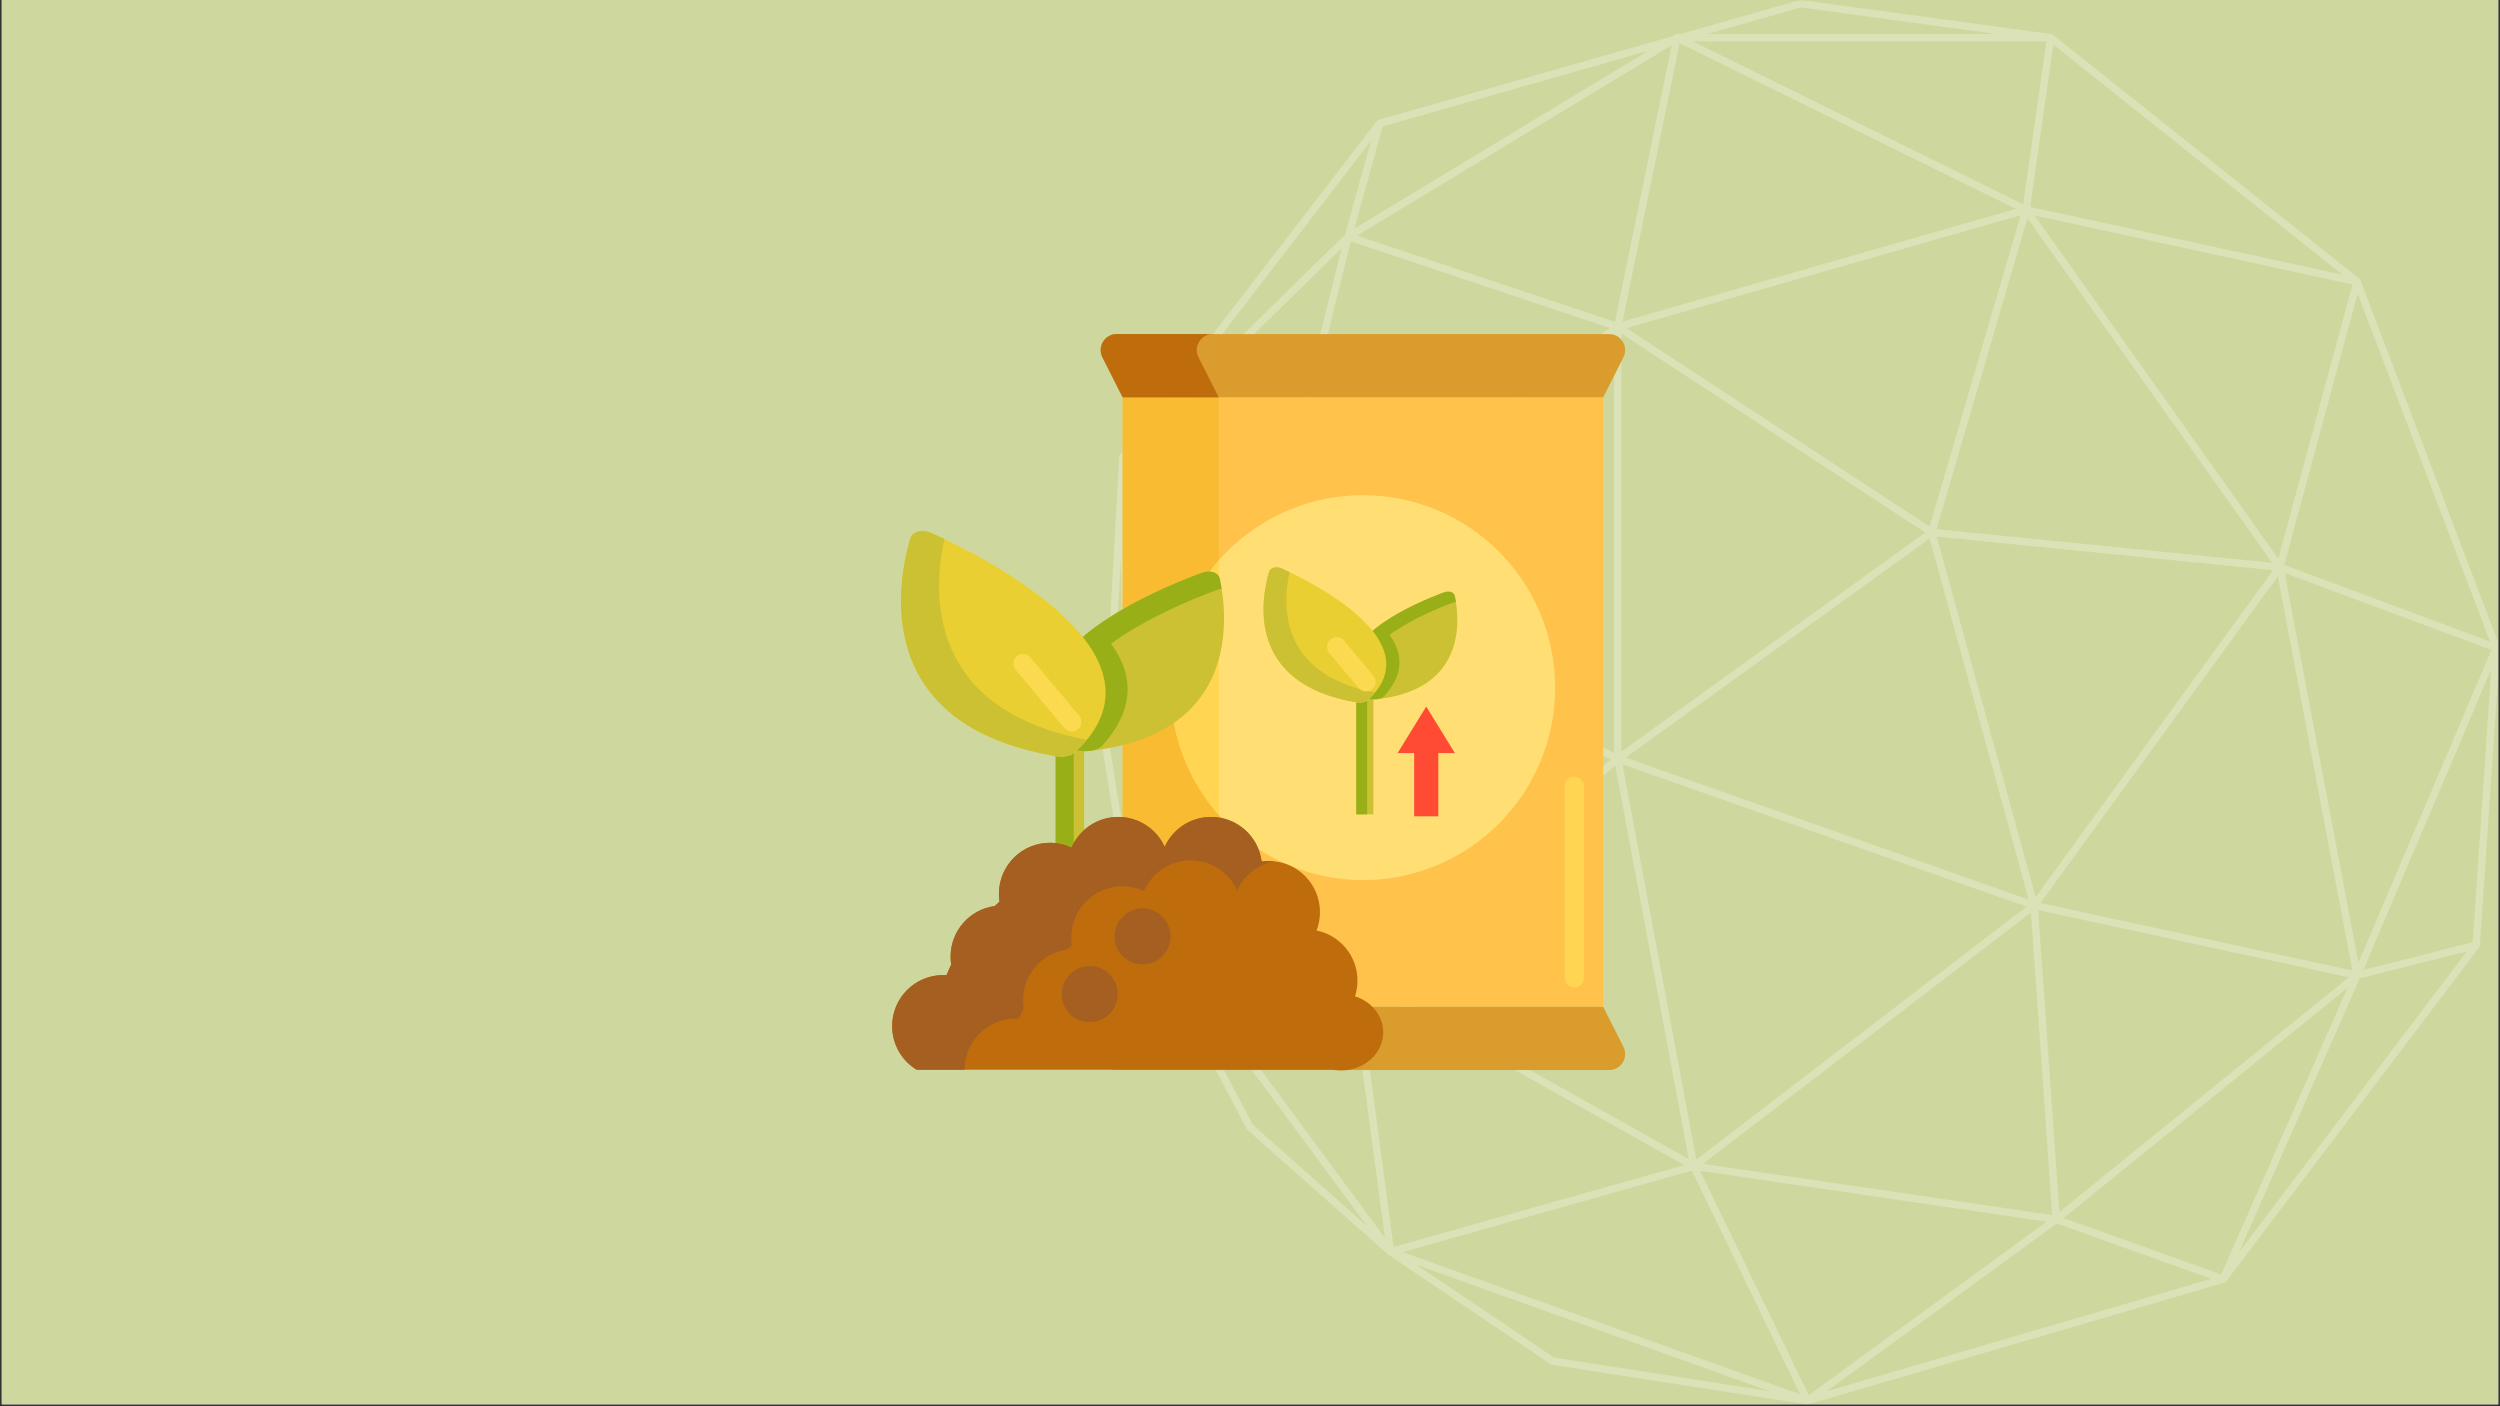 <svg xmlns="http://www.w3.org/2000/svg" xmlns:xlink="http://www.w3.org/1999/xlink" width="800" zoomAndPan="magnify" viewBox="0 0 600 337.5" height="450" preserveAspectRatio="xMidYMid meet" version="1.0"><rect x="0" y="0" width="600" height="337.5" fill="#333333" stroke="none"/><defs><filter x="0%" y="0%" width="100%" height="100%" id="4fd810edca"><feColorMatrix values="0 0 0 0 1 0 0 0 0 1 0 0 0 0 1 0 0 0 1 0" color-interpolation-filters="sRGB"/></filter><clipPath id="64e454ff4c"><path d="M 0.445 0 L 599.555 0 L 599.555 337 L 0.445 337 Z M 0.445 0 " clip-rule="nonzero"/></clipPath><clipPath id="765e4c98c5"><path d="M 264 0 L 599.555 0 L 599.555 337 L 264 337 Z M 264 0 " clip-rule="nonzero"/></clipPath><mask id="684714eaf1"><g filter="url(#4fd810edca)"><rect x="-60" width="720" fill="#000000" y="-33.75" height="405" fill-opacity="0.267"/></g></mask><clipPath id="266ec64934"><path d="M 0.621 0 L 335.555 0 L 335.555 337 L 0.621 337 Z M 0.621 0 " clip-rule="nonzero"/></clipPath><clipPath id="274d13c594"><rect x="0" width="336" y="0" height="337"/></clipPath><clipPath id="b563beb616"><path d="M 264 80.168 L 390.918 80.168 L 390.918 96 L 264 96 Z M 264 80.168 " clip-rule="nonzero"/></clipPath><clipPath id="51da979cd0"><path d="M 264 241 L 390.918 241 L 390.918 256.906 L 264 256.906 Z M 264 241 " clip-rule="nonzero"/></clipPath><clipPath id="5c48d2b681"><path d="M 264 80.168 L 293 80.168 L 293 96 L 264 96 Z M 264 80.168 " clip-rule="nonzero"/></clipPath><clipPath id="170ecde5ab"><path d="M 214 196 L 332 196 L 332 256.906 L 214 256.906 Z M 214 196 " clip-rule="nonzero"/></clipPath><clipPath id="b798458599"><path d="M 214 196 L 306 196 L 306 256.906 L 214 256.906 Z M 214 196 " clip-rule="nonzero"/></clipPath></defs><g clip-path="url(#64e454ff4c)"><path fill="#ffffff" d="M 0.445 0 L 599.555 0 L 599.555 344.488 L 0.445 344.488 Z M 0.445 0 " fill-opacity="1" fill-rule="nonzero"/><path fill="#ffffff" d="M 0.445 0 L 599.555 0 L 599.555 337 L 0.445 337 Z M 0.445 0 " fill-opacity="1" fill-rule="nonzero"/><path fill="#ced89e" d="M 0.445 0 L 599.555 0 L 599.555 337 L 0.445 337 Z M 0.445 0 " fill-opacity="1" fill-rule="nonzero"/></g><g clip-path="url(#765e4c98c5)"><g mask="url(#684714eaf1)"><g transform="matrix(1, 0, 0, 1, 264, 0)"><g clip-path="url(#274d13c594)"><g clip-path="url(#266ec64934)"><path fill="#ffffff" d="M 336 155.543 C 336.008 155.418 335.984 155.301 335.945 155.191 C 335.941 155.184 335.945 155.176 335.941 155.172 L 302.508 67.289 C 302.504 67.273 302.492 67.27 302.488 67.258 C 302.43 67.129 302.355 67.004 302.238 66.914 L 228.711 8.371 C 228.598 8.277 228.457 8.211 228.301 8.184 C 228.289 8.18 228.277 8.18 228.27 8.18 L 168.254 0.008 C 168.137 -0.004 168.012 0.004 167.895 0.035 L 139.289 8.172 L 138.477 8.172 C 138.312 8.172 138.16 8.215 138.023 8.297 C 138.023 8.297 138.023 8.297 138.02 8.297 L 137.293 8.738 L 66.891 28.766 C 66.867 28.773 66.852 28.793 66.832 28.801 C 66.738 28.836 66.652 28.887 66.574 28.953 C 66.543 28.98 66.508 29 66.48 29.031 C 66.465 29.051 66.445 29.055 66.434 29.074 L 4.777 109.188 C 4.758 109.211 4.754 109.238 4.738 109.266 C 4.715 109.301 4.691 109.332 4.676 109.371 C 4.664 109.395 4.66 109.422 4.652 109.445 C 4.637 109.496 4.625 109.543 4.621 109.59 C 4.613 109.621 4.602 109.645 4.598 109.676 L 0.715 180.129 C 0.711 180.191 0.715 180.254 0.727 180.316 L 6.41 215.949 C 6.418 215.996 6.441 216.035 6.457 216.082 C 6.465 216.113 6.461 216.145 6.477 216.172 C 6.477 216.18 6.484 216.184 6.488 216.191 C 6.492 216.203 6.492 216.211 6.496 216.223 L 35.203 270.945 C 35.25 271.039 35.316 271.125 35.398 271.195 L 69.066 300.988 C 69.117 301.051 69.18 301.102 69.246 301.148 L 108.176 327.41 C 108.285 327.48 108.406 327.527 108.535 327.551 L 169.609 337.055 L 169.621 337.059 C 169.625 337.059 169.625 337.059 169.633 337.059 C 169.676 337.066 169.723 337.07 169.766 337.07 C 169.766 337.07 169.766 337.07 169.77 337.07 C 169.828 337.07 169.891 337.062 169.949 337.051 C 169.949 337.051 169.949 337.051 169.953 337.047 C 169.953 337.047 169.957 337.047 169.957 337.047 C 169.957 337.047 169.961 337.047 169.961 337.047 C 169.965 337.043 169.973 337.043 169.977 337.043 C 169.98 337.043 169.984 337.043 169.98 337.043 C 169.98 337.043 169.984 337.043 169.984 337.043 L 169.988 337.039 C 169.992 337.039 169.992 337.039 169.992 337.039 C 169.992 337.039 169.992 337.039 169.996 337.039 C 169.996 337.039 169.996 337.035 170 337.035 C 170.004 337.035 170.004 337.035 170.008 337.031 L 269.812 307.836 C 269.852 307.828 269.871 307.789 269.906 307.773 C 270.004 307.73 270.078 307.676 270.152 307.602 C 270.188 307.57 270.238 307.562 270.266 307.523 L 330.984 227.371 C 331.082 227.242 331.125 227.098 331.145 226.945 C 331.145 226.93 331.16 226.918 331.164 226.898 Z M 329.453 226.141 L 303.195 232.789 L 333.895 160.621 Z M 222.895 215.918 L 126.129 181.836 L 199.109 129.23 Z M 199.113 126.391 L 126.34 78.742 L 220.961 51.645 Z M 198.074 127.812 L 125.129 180.391 L 125.129 80.055 Z M 123.371 180.695 L 40.586 140.023 L 123.371 80.148 Z M 141.301 278.199 L 62.383 233.938 L 123.66 183.73 Z M 125.395 183.445 L 222.363 217.598 L 143.113 278.32 Z M 223.426 219 L 228.539 291.609 L 144.695 279.32 Z M 224.555 215.309 L 200.812 128.781 L 281.547 136.855 Z M 282.672 138.297 L 300.578 232.934 L 225.691 216.734 Z M 302.012 231.066 L 284.312 137.504 L 333.949 155.988 Z M 282.797 134.105 L 224.285 51.703 L 300.602 68.27 Z M 281.324 135.066 L 200.77 127.008 L 222.59 52.348 Z M 125.402 77.18 L 139.109 10.344 L 219.824 50.141 Z M 123.59 77.277 L 61.676 56.555 L 137.211 10.844 Z M 122.348 78.715 L 40.32 138.047 L 60.215 57.922 Z M 38.391 138.523 L 6.754 109.703 L 57.992 59.582 Z M 58.809 56.324 L 13.797 100.355 L 65.078 33.723 Z M 37.836 140.402 L 8.082 211.598 L 6.391 111.746 Z M 38.648 143.016 L 59.613 232.73 L 8.449 215.281 Z M 40.164 141.777 L 122.633 182.293 L 61.363 232.5 Z M 140.227 279.617 L 70.461 299.285 L 61.938 235.707 Z M 142.039 280.934 L 168.035 334.637 L 72.613 300.508 Z M 170.098 334.855 L 144.023 281 L 227.23 293.199 Z M 230.25 290.891 L 225.148 218.414 L 299.715 234.547 Z M 299.418 237.051 L 269.098 305.887 L 231.258 292.34 Z M 302.32 234.824 L 328.074 228.309 L 273.398 300.484 Z M 284.219 135.59 L 301.832 70.445 L 333.609 153.98 Z M 228.805 10.695 L 298.191 65.941 L 223.238 49.672 Z M 168.199 1.777 L 215.168 8.172 L 145.723 8.172 Z M 227.141 9.93 L 221.555 49.035 L 142.25 9.93 Z M 61.031 54.887 L 67.848 30.324 L 131.586 12.191 Z M 2.473 180.133 L 5.008 134.133 L 6.184 203.398 Z M 36.684 269.984 L 13.391 225.574 L 64.07 294.227 Z M 9.652 217.551 L 60.031 234.73 L 68.398 297.129 Z M 75.996 303.586 L 160.73 333.891 L 108.992 325.836 Z M 229.633 293.625 L 266.723 306.91 L 174.355 333.93 Z M 229.633 293.625 " fill-opacity="1" fill-rule="nonzero"/></g></g></g></g></g><path fill="#ffc34c" d="M 269.441 95.367 L 384.762 95.367 L 384.762 241.625 L 269.441 241.625 Z M 269.441 95.367 " fill-opacity="1" fill-rule="nonzero"/><path fill="#ffd551" d="M 377.844 237.004 C 376.57 237.004 375.539 235.973 375.539 234.695 L 375.539 188.723 C 375.539 187.445 376.57 186.414 377.844 186.414 C 379.117 186.414 380.152 187.445 380.152 188.723 L 380.152 234.695 C 380.152 235.973 379.117 237.004 377.844 237.004 Z M 377.844 237.004 " fill-opacity="1" fill-rule="nonzero"/><path fill="#f9bb32" d="M 269.441 95.367 L 292.504 95.367 L 292.504 241.625 L 269.441 241.625 Z M 269.441 95.367 " fill-opacity="1" fill-rule="nonzero"/><path fill="#ffdf74" d="M 373.23 165.031 C 373.23 166.547 373.156 168.055 373.008 169.559 C 372.859 171.066 372.641 172.559 372.344 174.043 C 372.051 175.527 371.684 176.992 371.246 178.441 C 370.805 179.887 370.297 181.309 369.719 182.707 C 369.141 184.105 368.496 185.469 367.785 186.805 C 367.07 188.137 366.297 189.434 365.457 190.691 C 364.617 191.949 363.719 193.164 362.762 194.332 C 361.801 195.5 360.789 196.621 359.719 197.691 C 358.652 198.762 357.535 199.773 356.367 200.734 C 355.199 201.695 353.984 202.594 352.73 203.434 C 351.473 204.273 350.18 205.051 348.848 205.766 C 347.516 206.477 346.152 207.125 344.754 207.703 C 343.359 208.281 341.938 208.789 340.492 209.23 C 339.047 209.668 337.582 210.035 336.102 210.332 C 334.621 210.625 333.129 210.848 331.625 210.996 C 330.121 211.145 328.613 211.219 327.102 211.219 C 325.59 211.219 324.086 211.145 322.582 210.996 C 321.078 210.848 319.586 210.625 318.102 210.332 C 316.621 210.035 315.156 209.668 313.711 209.23 C 312.266 208.789 310.844 208.281 309.449 207.703 C 308.055 207.125 306.691 206.477 305.355 205.766 C 304.023 205.051 302.73 204.273 301.473 203.434 C 300.219 202.594 299.008 201.695 297.84 200.734 C 296.672 199.773 295.551 198.762 294.484 197.691 C 293.414 196.621 292.402 195.5 291.445 194.332 C 290.484 193.164 289.586 191.949 288.746 190.691 C 287.906 189.434 287.133 188.137 286.422 186.805 C 285.707 185.469 285.062 184.105 284.484 182.707 C 283.906 181.309 283.398 179.887 282.961 178.441 C 282.52 176.992 282.156 175.527 281.859 174.043 C 281.566 172.559 281.344 171.066 281.195 169.559 C 281.047 168.055 280.973 166.547 280.973 165.031 C 280.973 163.52 281.047 162.012 281.195 160.504 C 281.344 159 281.566 157.504 281.859 156.023 C 282.156 154.539 282.52 153.074 282.961 151.625 C 283.398 150.18 283.906 148.754 284.484 147.359 C 285.062 145.961 285.707 144.594 286.422 143.262 C 287.133 141.926 287.906 140.629 288.746 139.371 C 289.586 138.113 290.484 136.902 291.445 135.73 C 292.402 134.562 293.414 133.445 294.484 132.375 C 295.551 131.305 296.672 130.289 297.84 129.332 C 299.008 128.371 300.219 127.469 301.473 126.629 C 302.73 125.789 304.023 125.012 305.355 124.301 C 306.691 123.586 308.055 122.941 309.449 122.363 C 310.844 121.785 312.266 121.273 313.711 120.836 C 315.156 120.395 316.621 120.027 318.102 119.734 C 319.586 119.438 321.078 119.219 322.582 119.07 C 324.086 118.922 325.59 118.848 327.102 118.848 C 328.613 118.848 330.121 118.922 331.625 119.07 C 333.129 119.219 334.621 119.438 336.102 119.734 C 337.582 120.027 339.047 120.395 340.492 120.836 C 341.938 121.273 343.359 121.785 344.754 122.363 C 346.152 122.941 347.516 123.586 348.848 124.301 C 350.18 125.012 351.473 125.789 352.73 126.629 C 353.984 127.469 355.199 128.371 356.367 129.332 C 357.535 130.289 358.652 131.305 359.719 132.375 C 360.789 133.445 361.801 134.562 362.762 135.73 C 363.719 136.902 364.617 138.113 365.457 139.371 C 366.297 140.629 367.07 141.926 367.785 143.262 C 368.496 144.594 369.141 145.961 369.719 147.359 C 370.297 148.754 370.805 150.18 371.246 151.625 C 371.684 153.074 372.051 154.539 372.344 156.023 C 372.641 157.504 372.859 159 373.008 160.504 C 373.156 162.012 373.23 163.52 373.23 165.031 Z M 373.23 165.031 " fill-opacity="1" fill-rule="nonzero"/><path fill="#ffd551" d="M 292.504 134.488 C 285.328 142.629 280.973 153.32 280.973 165.031 C 280.973 176.742 285.328 187.438 292.504 195.578 Z M 292.504 134.488 " fill-opacity="1" fill-rule="nonzero"/><g clip-path="url(#b563beb616)"><path fill="#db9c2e" d="M 386.195 80.172 L 268.008 80.172 C 265.141 80.172 263.285 83.199 264.578 85.758 L 269.441 95.367 L 384.762 95.367 L 389.625 85.758 C 390.918 83.199 389.062 80.172 386.195 80.172 Z M 386.195 80.172 " fill-opacity="1" fill-rule="nonzero"/></g><g clip-path="url(#51da979cd0)"><path fill="#db9c2e" d="M 268.008 256.82 L 386.195 256.82 C 389.062 256.82 390.918 253.793 389.625 251.23 L 384.762 241.625 L 269.441 241.625 L 264.578 251.23 C 263.285 253.793 265.141 256.82 268.008 256.82 Z M 268.008 256.82 " fill-opacity="1" fill-rule="nonzero"/></g><path fill="#ccc033" d="M 253.348 158.527 L 260.184 158.527 L 260.184 240.254 L 253.348 240.254 Z M 253.348 158.527 " fill-opacity="1" fill-rule="nonzero"/><path fill="#99af17" d="M 253.348 158.527 L 257.695 158.527 L 257.695 240.254 L 253.348 240.254 Z M 253.348 158.527 " fill-opacity="1" fill-rule="nonzero"/><path fill="#ccc033" d="M 260.133 180.367 C 297.812 176.965 294.676 147.961 292.75 138.902 C 292.426 137.371 290.445 136.734 288.383 137.496 C 275.93 142.09 237.254 158.512 256.273 179.172 C 257.105 180.074 258.523 180.512 260.133 180.367 Z M 260.133 180.367 " fill-opacity="1" fill-rule="nonzero"/><path fill="#99af17" d="M 293.195 141.32 C 293.055 140.41 292.898 139.598 292.75 138.902 C 292.426 137.371 290.445 136.734 288.383 137.496 C 282.727 139.582 271.66 144.109 263.047 150.367 C 262.891 150.48 262.734 150.594 262.582 150.711 C 262.559 150.727 262.539 150.742 262.52 150.758 C 262.383 150.855 262.25 150.957 262.117 151.059 C 262.09 151.078 262.059 151.102 262.031 151.121 C 261.906 151.219 261.785 151.312 261.66 151.406 C 261.625 151.434 261.594 151.461 261.559 151.488 C 261.441 151.578 261.324 151.672 261.207 151.762 C 261.172 151.793 261.137 151.82 261.102 151.848 C 260.984 151.941 260.867 152.035 260.754 152.125 C 260.719 152.152 260.688 152.184 260.652 152.207 C 260.535 152.305 260.418 152.402 260.305 152.496 C 260.273 152.52 260.242 152.547 260.215 152.57 C 260.09 152.676 259.969 152.777 259.852 152.879 C 259.828 152.898 259.805 152.918 259.781 152.938 C 259.641 153.055 259.504 153.176 259.367 153.297 C 259.363 153.297 259.363 153.301 259.359 153.305 C 258.93 153.68 258.512 154.062 258.105 154.453 C 258.09 154.469 258.07 154.484 258.055 154.5 C 257.941 154.609 257.828 154.719 257.715 154.828 C 257.688 154.859 257.656 154.887 257.629 154.914 C 257.527 155.012 257.43 155.113 257.332 155.211 C 257.297 155.246 257.266 155.281 257.23 155.316 C 257.137 155.41 257.047 155.504 256.957 155.598 C 256.922 155.637 256.883 155.672 256.848 155.711 C 256.762 155.805 256.676 155.895 256.59 155.988 C 256.551 156.027 256.516 156.066 256.477 156.109 C 256.395 156.199 256.312 156.289 256.23 156.383 C 256.195 156.422 256.156 156.461 256.121 156.504 C 256.039 156.598 255.957 156.691 255.875 156.785 C 255.844 156.824 255.809 156.863 255.777 156.902 C 255.691 157 255.609 157.102 255.527 157.199 C 255.496 157.234 255.469 157.266 255.441 157.301 C 255.348 157.414 255.254 157.531 255.16 157.648 C 255.148 157.664 255.133 157.684 255.121 157.699 C 254.902 157.973 254.691 158.25 254.488 158.531 C 254.484 158.535 254.484 158.539 254.48 158.543 C 254.383 158.672 254.293 158.805 254.199 158.938 C 254.176 158.969 254.156 159.004 254.133 159.035 C 254.062 159.141 253.988 159.242 253.922 159.348 C 253.891 159.391 253.867 159.434 253.836 159.477 C 253.777 159.57 253.715 159.668 253.652 159.762 C 253.625 159.809 253.594 159.855 253.566 159.902 C 253.508 159.996 253.449 160.09 253.398 160.18 C 253.367 160.23 253.336 160.281 253.309 160.332 C 253.254 160.422 253.203 160.512 253.152 160.602 C 253.121 160.656 253.094 160.707 253.066 160.758 C 253.016 160.848 252.965 160.938 252.918 161.031 C 252.891 161.082 252.863 161.133 252.836 161.184 C 252.789 161.277 252.742 161.371 252.695 161.465 C 252.672 161.512 252.645 161.562 252.621 161.609 C 252.574 161.707 252.527 161.809 252.484 161.906 C 252.461 161.949 252.441 161.996 252.418 162.043 C 252.371 162.152 252.32 162.262 252.273 162.371 C 252.262 162.406 252.246 162.438 252.23 162.473 C 252.109 162.766 251.996 163.059 251.891 163.352 C 251.883 163.379 251.875 163.41 251.863 163.438 C 251.824 163.555 251.785 163.672 251.746 163.789 C 251.73 163.836 251.719 163.883 251.703 163.93 C 251.672 164.031 251.645 164.133 251.613 164.234 C 251.598 164.285 251.586 164.34 251.57 164.395 C 251.547 164.488 251.52 164.582 251.496 164.676 C 251.48 164.734 251.469 164.793 251.457 164.852 C 251.434 164.941 251.414 165.031 251.395 165.125 C 251.379 165.184 251.371 165.242 251.355 165.305 C 251.34 165.395 251.324 165.484 251.305 165.574 C 251.297 165.633 251.285 165.695 251.273 165.758 C 251.262 165.848 251.246 165.938 251.234 166.027 C 251.227 166.09 251.219 166.148 251.207 166.211 C 251.195 166.301 251.188 166.395 251.176 166.488 C 251.172 166.547 251.164 166.605 251.16 166.664 C 251.148 166.762 251.145 166.859 251.137 166.957 C 251.133 167.012 251.129 167.066 251.125 167.125 C 251.117 167.23 251.117 167.34 251.113 167.445 C 251.109 167.492 251.109 167.535 251.105 167.582 C 251.102 167.891 251.105 168.199 251.125 168.512 C 251.125 168.555 251.129 168.598 251.133 168.641 C 251.141 168.75 251.148 168.863 251.156 168.977 C 251.164 169.031 251.168 169.09 251.176 169.148 C 251.184 169.246 251.195 169.344 251.211 169.441 C 251.219 169.508 251.227 169.57 251.234 169.633 C 251.25 169.727 251.262 169.82 251.277 169.914 C 251.289 169.98 251.301 170.047 251.312 170.109 C 251.332 170.203 251.348 170.293 251.367 170.387 C 251.379 170.453 251.395 170.523 251.41 170.59 C 251.43 170.68 251.449 170.773 251.473 170.863 C 251.488 170.93 251.508 171 251.523 171.066 C 251.547 171.16 251.574 171.25 251.598 171.344 C 251.617 171.41 251.637 171.477 251.656 171.547 C 251.684 171.641 251.711 171.734 251.742 171.828 C 251.766 171.895 251.785 171.961 251.809 172.027 C 251.84 172.125 251.875 172.223 251.91 172.32 C 251.93 172.383 251.953 172.445 251.977 172.508 C 252.016 172.617 252.059 172.727 252.102 172.836 C 252.125 172.887 252.145 172.938 252.164 172.992 C 252.23 173.148 252.297 173.305 252.367 173.465 C 252.371 173.469 252.371 173.473 252.375 173.477 C 252.449 173.641 252.523 173.801 252.605 173.965 C 252.629 174.02 252.66 174.07 252.684 174.121 C 252.738 174.234 252.797 174.344 252.855 174.457 C 252.891 174.52 252.926 174.582 252.961 174.645 C 253.016 174.746 253.07 174.848 253.125 174.945 C 253.164 175.016 253.207 175.082 253.246 175.152 C 253.305 175.246 253.359 175.344 253.418 175.441 C 253.461 175.512 253.508 175.582 253.551 175.652 C 253.609 175.75 253.672 175.844 253.734 175.938 C 253.781 176.008 253.828 176.082 253.875 176.152 C 253.938 176.246 254.004 176.344 254.07 176.438 C 254.121 176.508 254.172 176.582 254.223 176.652 C 254.289 176.75 254.359 176.844 254.43 176.938 C 254.48 177.012 254.535 177.082 254.586 177.152 C 254.66 177.25 254.734 177.348 254.812 177.445 C 254.867 177.516 254.918 177.586 254.977 177.656 C 255.055 177.758 255.141 177.859 255.223 177.961 C 255.277 178.027 255.332 178.094 255.387 178.16 C 255.48 178.273 255.578 178.387 255.676 178.496 C 255.723 178.551 255.77 178.609 255.816 178.664 C 255.965 178.832 256.117 179.004 256.273 179.172 C 256.348 179.25 256.426 179.324 256.508 179.398 C 256.547 179.43 256.586 179.461 256.625 179.492 C 256.668 179.527 256.715 179.559 256.758 179.59 C 256.812 179.629 256.867 179.668 256.926 179.703 C 256.949 179.719 256.977 179.734 257 179.75 C 257.176 179.852 257.359 179.949 257.559 180.031 C 258.414 180.117 259.285 180.191 260.176 180.254 C 260.574 180.281 260.961 180.273 261.332 180.242 C 261.457 180.23 261.582 180.219 261.703 180.203 C 262.969 180.035 264.043 179.527 264.742 178.734 C 272.723 169.703 271.793 161.508 266.641 154.48 C 275.254 148.227 286.312 143.699 291.969 141.613 C 292.387 141.461 292.797 141.363 293.195 141.32 Z M 293.195 141.32 " fill-opacity="1" fill-rule="nonzero"/><path fill="#eacf32" d="M 253.438 181.484 C 208.992 174.027 215.344 139.863 218.453 129.277 C 218.977 127.488 221.387 126.914 223.766 128.004 C 238.141 134.594 282.59 157.605 258.133 180.414 C 257.062 181.414 255.34 181.805 253.438 181.484 Z M 253.438 181.484 " fill-opacity="1" fill-rule="nonzero"/><path fill="#ccc033" d="M 226.652 129.359 C 225.598 128.852 224.625 128.398 223.766 128.004 C 221.387 126.914 218.977 127.488 218.453 129.277 C 215.344 139.863 208.992 174.027 253.438 181.484 C 255.34 181.801 257.062 181.414 258.133 180.414 C 259.152 179.461 260.051 178.508 260.84 177.559 C 222.484 170.297 223.777 142.426 226.652 129.359 Z M 226.652 129.359 " fill-opacity="1" fill-rule="nonzero"/><path fill="#fcda4f" d="M 257.203 175.559 C 256.543 175.559 255.891 175.273 255.434 174.727 L 243.746 160.734 C 242.93 159.754 243.059 158.301 244.035 157.48 C 245.016 156.664 246.469 156.793 247.285 157.773 L 258.973 171.766 C 259.789 172.746 259.66 174.199 258.68 175.02 C 258.25 175.379 257.727 175.559 257.203 175.559 Z M 257.203 175.559 " fill-opacity="1" fill-rule="nonzero"/><path fill="#ccc033" d="M 325.512 154.801 L 329.613 154.801 L 329.613 195.441 L 325.512 195.441 Z M 325.512 154.801 " fill-opacity="1" fill-rule="nonzero"/><path fill="#99af17" d="M 325.512 154.801 L 328.117 154.801 L 328.117 195.441 L 325.512 195.441 Z M 325.512 154.801 " fill-opacity="1" fill-rule="nonzero"/><path fill="#ccc033" d="M 329.582 167.906 C 352.188 165.863 350.305 148.461 349.148 143.027 C 348.953 142.105 347.766 141.727 346.531 142.184 C 339.059 144.938 315.855 154.793 327.266 167.188 C 327.766 167.73 328.613 167.992 329.582 167.906 Z M 329.582 167.906 " fill-opacity="1" fill-rule="nonzero"/><path fill="#99af17" d="M 349.418 144.477 C 349.332 143.93 349.238 143.441 349.148 143.027 C 348.953 142.105 347.766 141.727 346.531 142.184 C 343.137 143.434 336.496 146.152 331.328 149.906 C 331.234 149.973 331.141 150.043 331.051 150.109 C 331.035 150.121 331.023 150.129 331.012 150.137 C 330.93 150.199 330.852 150.258 330.77 150.32 C 330.754 150.332 330.734 150.344 330.719 150.359 C 330.645 150.414 330.57 150.473 330.496 150.527 C 330.477 150.547 330.457 150.562 330.438 150.578 C 330.363 150.633 330.297 150.688 330.227 150.742 C 330.203 150.758 330.184 150.777 330.16 150.793 C 330.09 150.848 330.023 150.902 329.953 150.961 C 329.934 150.977 329.914 150.992 329.895 151.008 C 329.824 151.066 329.754 151.125 329.684 151.184 C 329.664 151.195 329.648 151.211 329.629 151.227 C 329.555 151.289 329.484 151.348 329.41 151.41 C 329.398 151.422 329.383 151.434 329.371 151.445 C 329.285 151.52 329.203 151.59 329.121 151.66 C 329.121 151.664 329.117 151.664 329.117 151.664 C 328.859 151.891 328.609 152.121 328.363 152.355 C 328.355 152.363 328.344 152.371 328.336 152.383 C 328.266 152.449 328.199 152.516 328.129 152.582 C 328.113 152.598 328.094 152.617 328.078 152.633 C 328.02 152.691 327.957 152.75 327.898 152.809 C 327.879 152.832 327.859 152.852 327.836 152.871 C 327.785 152.93 327.73 152.984 327.676 153.043 C 327.652 153.062 327.633 153.086 327.609 153.109 C 327.559 153.164 327.504 153.219 327.453 153.273 C 327.434 153.301 327.41 153.324 327.387 153.348 C 327.336 153.402 327.289 153.457 327.238 153.512 C 327.215 153.535 327.195 153.562 327.176 153.586 C 327.125 153.641 327.074 153.699 327.027 153.754 C 327.008 153.777 326.984 153.801 326.969 153.824 C 326.918 153.883 326.867 153.941 326.816 154.004 C 326.801 154.023 326.781 154.043 326.766 154.062 C 326.711 154.133 326.652 154.203 326.598 154.27 C 326.59 154.281 326.582 154.293 326.574 154.301 C 326.441 154.465 326.316 154.633 326.195 154.801 C 326.191 154.805 326.191 154.805 326.188 154.809 C 326.133 154.887 326.074 154.965 326.02 155.047 C 326.008 155.066 325.996 155.082 325.98 155.102 C 325.938 155.164 325.895 155.23 325.852 155.293 C 325.836 155.316 325.82 155.344 325.805 155.367 C 325.766 155.426 325.73 155.484 325.691 155.539 C 325.676 155.566 325.656 155.598 325.641 155.625 C 325.605 155.68 325.57 155.734 325.539 155.793 C 325.52 155.82 325.504 155.852 325.484 155.883 C 325.453 155.934 325.422 155.988 325.391 156.043 C 325.375 156.074 325.355 156.105 325.34 156.137 C 325.309 156.191 325.281 156.246 325.25 156.301 C 325.234 156.332 325.219 156.363 325.203 156.395 C 325.176 156.449 325.145 156.504 325.117 156.559 C 325.102 156.59 325.09 156.621 325.074 156.648 C 325.047 156.707 325.02 156.766 324.988 156.824 C 324.977 156.852 324.965 156.879 324.953 156.906 C 324.922 156.973 324.895 157.039 324.867 157.105 C 324.855 157.125 324.848 157.145 324.84 157.164 C 324.766 157.34 324.699 157.516 324.637 157.695 C 324.629 157.711 324.625 157.727 324.617 157.742 C 324.594 157.812 324.57 157.887 324.547 157.957 C 324.539 157.984 324.531 158.012 324.523 158.039 C 324.504 158.102 324.484 158.16 324.469 158.223 C 324.461 158.254 324.453 158.285 324.441 158.316 C 324.426 158.375 324.414 158.43 324.398 158.488 C 324.391 158.52 324.383 158.555 324.375 158.59 C 324.359 158.645 324.348 158.699 324.336 158.754 C 324.328 158.789 324.324 158.824 324.316 158.863 C 324.305 158.914 324.293 158.969 324.285 159.023 C 324.277 159.062 324.27 159.098 324.266 159.133 C 324.258 159.188 324.25 159.242 324.242 159.297 C 324.234 159.332 324.23 159.371 324.227 159.406 C 324.219 159.461 324.215 159.516 324.207 159.574 C 324.203 159.609 324.199 159.645 324.195 159.68 C 324.191 159.738 324.188 159.797 324.184 159.852 C 324.18 159.887 324.176 159.922 324.176 159.953 C 324.172 160.02 324.172 160.082 324.168 160.148 C 324.168 160.176 324.164 160.203 324.164 160.23 C 324.16 160.414 324.164 160.598 324.176 160.785 C 324.176 160.812 324.18 160.84 324.18 160.863 C 324.184 160.93 324.191 161 324.195 161.066 C 324.199 161.102 324.203 161.133 324.207 161.168 C 324.211 161.227 324.219 161.285 324.227 161.348 C 324.23 161.383 324.238 161.422 324.242 161.461 C 324.25 161.516 324.258 161.57 324.266 161.629 C 324.273 161.668 324.281 161.707 324.289 161.746 C 324.297 161.801 324.309 161.855 324.32 161.91 C 324.328 161.953 324.336 161.992 324.344 162.031 C 324.359 162.086 324.371 162.145 324.383 162.199 C 324.395 162.238 324.402 162.277 324.414 162.32 C 324.426 162.375 324.441 162.43 324.457 162.484 C 324.469 162.523 324.48 162.566 324.492 162.605 C 324.508 162.664 324.527 162.719 324.543 162.777 C 324.559 162.816 324.57 162.855 324.582 162.895 C 324.602 162.953 324.625 163.012 324.645 163.07 C 324.656 163.109 324.672 163.148 324.684 163.184 C 324.711 163.25 324.734 163.312 324.762 163.379 C 324.773 163.41 324.785 163.441 324.797 163.473 C 324.836 163.566 324.879 163.664 324.922 163.758 C 324.922 163.762 324.922 163.762 324.926 163.766 C 324.969 163.863 325.016 163.961 325.062 164.059 C 325.078 164.09 325.094 164.121 325.109 164.152 C 325.145 164.219 325.18 164.285 325.215 164.352 C 325.234 164.391 325.254 164.43 325.277 164.465 C 325.309 164.527 325.34 164.586 325.375 164.648 C 325.398 164.688 325.422 164.73 325.445 164.77 C 325.48 164.828 325.516 164.887 325.551 164.945 C 325.574 164.984 325.602 165.031 325.629 165.07 C 325.664 165.129 325.703 165.184 325.738 165.242 C 325.766 165.285 325.797 165.328 325.824 165.371 C 325.863 165.43 325.902 165.484 325.941 165.543 C 325.969 165.586 326 165.629 326.031 165.672 C 326.07 165.727 326.113 165.785 326.156 165.844 C 326.188 165.887 326.219 165.93 326.25 165.973 C 326.293 166.031 326.34 166.09 326.387 166.145 C 326.418 166.188 326.449 166.23 326.484 166.273 C 326.531 166.336 326.582 166.395 326.633 166.457 C 326.664 166.496 326.695 166.535 326.73 166.574 C 326.785 166.645 326.844 166.711 326.902 166.777 C 326.934 166.812 326.961 166.844 326.988 166.879 C 327.078 166.98 327.168 167.082 327.262 167.184 C 327.309 167.23 327.355 167.277 327.406 167.32 C 327.426 167.336 327.449 167.355 327.477 167.375 C 327.5 167.395 327.527 167.414 327.555 167.434 C 327.586 167.457 327.621 167.48 327.652 167.504 C 327.668 167.512 327.684 167.52 327.699 167.531 C 327.805 167.594 327.914 167.648 328.035 167.699 C 328.547 167.75 329.07 167.797 329.605 167.832 C 329.844 167.852 330.074 167.844 330.301 167.824 C 330.375 167.816 330.449 167.812 330.52 167.805 C 331.281 167.703 331.926 167.398 332.348 166.922 C 337.133 161.504 336.574 156.586 333.484 152.367 C 338.652 148.617 345.289 145.902 348.68 144.648 C 348.934 144.559 349.18 144.504 349.418 144.477 Z M 349.418 144.477 " fill-opacity="1" fill-rule="nonzero"/><path fill="#eacf32" d="M 325.562 168.574 C 298.895 164.102 302.707 143.605 304.57 137.25 C 304.887 136.18 306.332 135.832 307.758 136.488 C 316.383 140.438 343.055 154.246 328.379 167.934 C 327.738 168.531 326.703 168.766 325.562 168.574 Z M 325.562 168.574 " fill-opacity="1" fill-rule="nonzero"/><path fill="#ccc033" d="M 309.492 137.301 C 308.859 136.996 308.277 136.723 307.762 136.488 C 306.332 135.832 304.887 136.18 304.574 137.25 C 302.707 143.605 298.898 164.102 325.566 168.578 C 326.703 168.77 327.738 168.535 328.379 167.934 C 328.992 167.363 329.531 166.793 330.004 166.219 C 306.992 161.863 307.766 145.141 309.492 137.301 Z M 309.492 137.301 " fill-opacity="1" fill-rule="nonzero"/><path fill="#fcda4f" d="M 327.824 165.941 C 327.164 165.941 326.508 165.66 326.051 165.113 L 319.043 156.719 C 318.223 155.738 318.355 154.285 319.332 153.465 C 320.309 152.648 321.762 152.777 322.578 153.758 L 329.59 162.152 C 330.406 163.133 330.277 164.586 329.301 165.406 C 328.867 165.766 328.344 165.941 327.824 165.941 Z M 327.824 165.941 " fill-opacity="1" fill-rule="nonzero"/><path fill="#ff4b34" d="M 349.176 180.742 L 342.297 169.582 L 335.418 180.742 L 339.395 180.742 L 339.395 195.914 L 345.195 195.914 L 345.195 180.742 Z M 349.176 180.742 " fill-opacity="1" fill-rule="nonzero"/><g clip-path="url(#5c48d2b681)"><path fill="#bf6c0d" d="M 291.074 80.172 L 268.008 80.172 C 265.141 80.172 263.285 83.199 264.582 85.758 L 269.441 95.367 L 292.508 95.367 L 287.645 85.758 C 286.348 83.199 288.207 80.172 291.074 80.172 Z M 291.074 80.172 " fill-opacity="1" fill-rule="nonzero"/></g><g clip-path="url(#170ecde5ab)"><path fill="#bf6c0d" d="M 331.973 247.746 C 331.973 243.754 329.145 240.359 325.203 239.105 C 325.586 237.918 325.793 236.656 325.793 235.34 C 325.793 229.398 321.57 224.449 315.969 223.328 C 316.5 221.953 316.793 220.461 316.793 218.902 C 316.793 212.133 311.316 206.648 304.555 206.648 C 303.957 206.648 303.371 206.691 302.797 206.777 C 302.039 200.738 296.895 196.066 290.66 196.066 C 285.707 196.066 281.449 199.012 279.52 203.246 C 277.594 199.012 273.332 196.066 268.383 196.066 C 263.359 196.066 259.051 199.094 257.164 203.422 C 255.586 202.684 253.832 202.27 251.977 202.27 C 245.219 202.27 239.738 207.754 239.738 214.523 C 239.738 215.164 239.789 215.793 239.883 216.406 C 239.492 216.75 239.102 217.098 238.719 217.453 C 232.746 218.262 228.141 223.387 228.141 229.59 C 228.141 230.246 228.191 230.887 228.289 231.512 C 227.887 232.344 227.512 233.191 227.164 234.051 C 226.895 234.031 226.625 234.02 226.352 234.02 C 219.594 234.02 214.117 239.508 214.117 246.273 C 214.117 250.703 216.465 254.582 219.98 256.734 L 319.891 256.734 C 320.523 256.848 321.18 256.906 321.848 256.906 C 322.52 256.906 323.172 256.848 323.809 256.734 L 324.156 256.734 C 324.16 256.711 324.16 256.688 324.164 256.664 C 328.641 255.715 331.973 252.086 331.973 247.746 Z M 331.973 247.746 " fill-opacity="1" fill-rule="nonzero"/></g><g clip-path="url(#b798458599)"><path fill="#a56021" d="M 219.98 256.73 L 231.504 256.73 C 231.504 256.727 231.504 256.723 231.504 256.719 C 231.504 249.949 236.984 244.465 243.742 244.465 C 244.016 244.465 244.285 244.477 244.551 244.492 C 244.902 243.633 245.277 242.789 245.68 241.953 C 245.582 241.328 245.527 240.688 245.527 240.035 C 245.527 233.832 250.133 228.707 256.109 227.895 C 256.492 227.543 256.879 227.191 257.273 226.852 C 257.18 226.234 257.129 225.605 257.129 224.965 C 257.129 218.199 262.609 212.715 269.367 212.715 C 271.223 212.715 272.977 213.129 274.555 213.867 C 276.441 209.535 280.75 206.508 285.773 206.508 C 290.723 206.508 294.984 209.453 296.91 213.688 C 298.547 210.098 301.859 207.441 305.852 206.715 C 305.426 206.672 304.996 206.648 304.559 206.648 C 303.961 206.648 303.375 206.691 302.801 206.773 C 302.043 200.734 296.898 196.062 290.66 196.062 C 285.711 196.062 281.449 199.008 279.523 203.242 C 277.598 199.008 273.336 196.062 268.383 196.062 C 263.363 196.062 259.055 199.09 257.164 203.422 C 255.59 202.684 253.836 202.27 251.98 202.27 C 245.223 202.27 239.742 207.754 239.742 214.52 C 239.742 215.16 239.793 215.789 239.887 216.406 C 239.492 216.75 239.105 217.098 238.723 217.449 C 232.746 218.262 228.141 223.387 228.141 229.59 C 228.141 230.242 228.191 230.883 228.293 231.508 C 227.891 232.344 227.516 233.191 227.164 234.047 C 226.898 234.031 226.629 234.02 226.355 234.02 C 219.598 234.02 214.117 239.504 214.117 246.273 C 214.117 250.699 216.465 254.582 219.98 256.73 Z M 219.98 256.73 " fill-opacity="1" fill-rule="nonzero"/></g><path fill="#a56021" d="M 268.254 238.59 C 268.254 239.031 268.211 239.469 268.125 239.902 C 268.039 240.336 267.91 240.758 267.742 241.168 C 267.574 241.574 267.367 241.965 267.121 242.332 C 266.875 242.699 266.598 243.039 266.285 243.352 C 265.973 243.664 265.633 243.945 265.266 244.188 C 264.898 244.434 264.512 244.641 264.102 244.812 C 263.695 244.98 263.273 245.109 262.84 245.195 C 262.406 245.281 261.969 245.324 261.527 245.324 C 261.086 245.324 260.648 245.281 260.215 245.195 C 259.781 245.109 259.359 244.98 258.953 244.812 C 258.547 244.641 258.156 244.434 257.789 244.188 C 257.422 243.945 257.082 243.664 256.77 243.352 C 256.457 243.039 256.18 242.699 255.934 242.332 C 255.688 241.965 255.48 241.574 255.312 241.168 C 255.145 240.758 255.016 240.336 254.93 239.902 C 254.844 239.469 254.801 239.031 254.801 238.59 C 254.801 238.148 254.844 237.707 254.93 237.273 C 255.016 236.84 255.145 236.422 255.312 236.012 C 255.48 235.602 255.688 235.215 255.934 234.848 C 256.18 234.48 256.457 234.141 256.77 233.828 C 257.082 233.512 257.422 233.234 257.789 232.988 C 258.156 232.742 258.547 232.535 258.953 232.367 C 259.359 232.195 259.781 232.07 260.215 231.984 C 260.648 231.898 261.086 231.852 261.527 231.852 C 261.969 231.852 262.406 231.898 262.84 231.984 C 263.273 232.07 263.695 232.195 264.102 232.367 C 264.512 232.535 264.898 232.742 265.266 232.988 C 265.633 233.234 265.973 233.512 266.285 233.828 C 266.598 234.141 266.875 234.48 267.121 234.848 C 267.367 235.215 267.574 235.602 267.742 236.012 C 267.91 236.422 268.039 236.84 268.125 237.273 C 268.211 237.707 268.254 238.148 268.254 238.59 Z M 268.254 238.59 " fill-opacity="1" fill-rule="nonzero"/><path fill="#a56021" d="M 280.941 224.734 C 280.941 225.176 280.898 225.613 280.812 226.047 C 280.727 226.48 280.598 226.902 280.43 227.312 C 280.258 227.719 280.051 228.105 279.805 228.477 C 279.562 228.844 279.281 229.184 278.969 229.496 C 278.656 229.809 278.316 230.086 277.949 230.332 C 277.582 230.578 277.195 230.785 276.789 230.957 C 276.379 231.125 275.957 231.254 275.527 231.34 C 275.094 231.426 274.656 231.469 274.215 231.469 C 273.77 231.469 273.332 231.426 272.902 231.34 C 272.469 231.254 272.047 231.125 271.637 230.957 C 271.23 230.785 270.844 230.578 270.477 230.332 C 270.109 230.086 269.77 229.809 269.457 229.496 C 269.145 229.184 268.863 228.844 268.621 228.477 C 268.375 228.105 268.168 227.719 267.996 227.312 C 267.828 226.902 267.703 226.48 267.613 226.047 C 267.527 225.613 267.484 225.176 267.484 224.734 C 267.484 224.289 267.527 223.852 267.613 223.418 C 267.703 222.984 267.828 222.562 267.996 222.156 C 268.168 221.746 268.375 221.359 268.621 220.992 C 268.863 220.625 269.145 220.281 269.457 219.969 C 269.77 219.656 270.109 219.379 270.477 219.133 C 270.844 218.887 271.23 218.68 271.637 218.512 C 272.047 218.34 272.469 218.215 272.902 218.129 C 273.332 218.039 273.77 217.996 274.215 217.996 C 274.656 217.996 275.094 218.039 275.527 218.129 C 275.957 218.215 276.379 218.34 276.789 218.512 C 277.195 218.68 277.582 218.887 277.949 219.133 C 278.316 219.379 278.656 219.656 278.969 219.969 C 279.281 220.281 279.562 220.625 279.805 220.992 C 280.051 221.359 280.258 221.746 280.43 222.156 C 280.598 222.562 280.727 222.984 280.812 223.418 C 280.898 223.852 280.941 224.289 280.941 224.734 Z M 280.941 224.734 " fill-opacity="1" fill-rule="nonzero"/></svg>